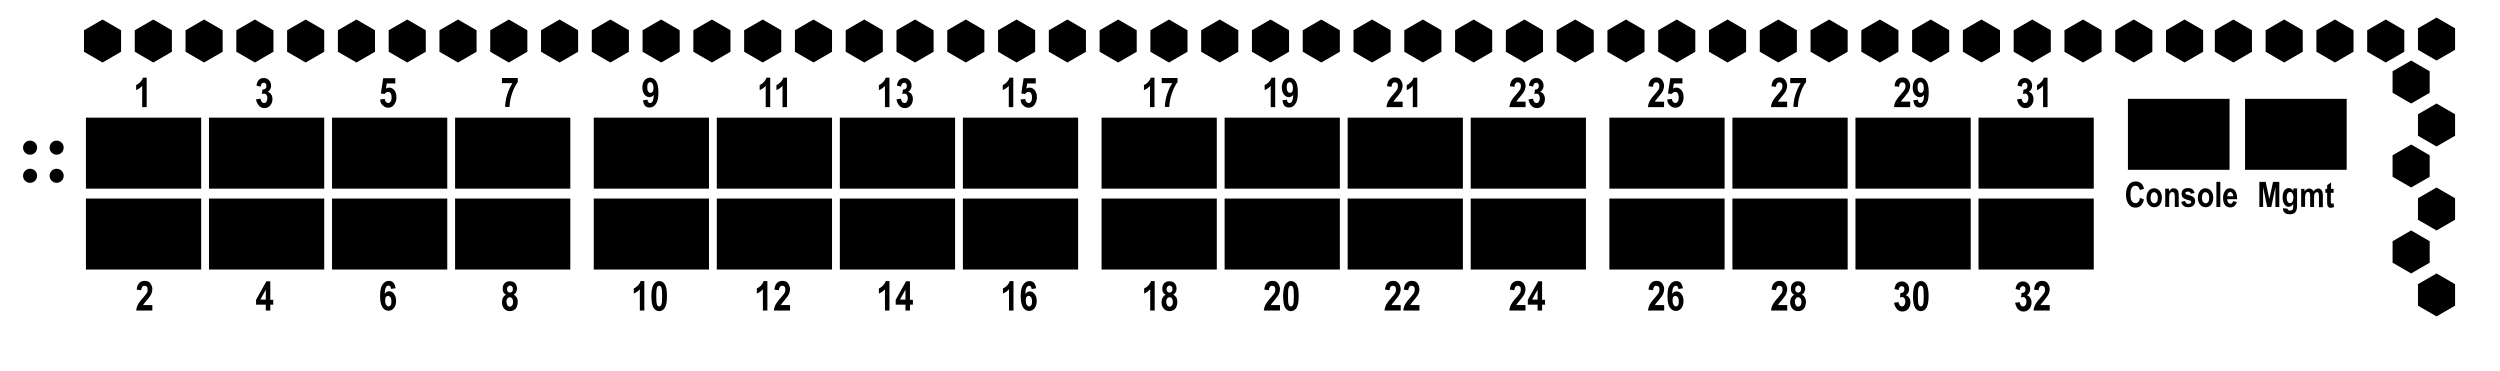 <svg width="1280" height="190" xmlns="http://www.w3.org/2000/svg" xmlns:svg="http://www.w3.org/2000/svg">
 <g display="inline">
  <title>Interfaces</title>
  <g id="bxGfx_interfaces">
   <rect id="bxGfx_1" x="44" y="60.236" width="59" height="36.346"/>
   <rect id="bxGfx_2" x="44" y="101.654" width="59" height="36.346"/>
   <rect id="bxGfx_3" x="107" y="60.236" width="59" height="36.346"/>
   <rect id="bxGfx_4" x="107" y="101.654" width="59" height="36.346"/>
   <rect id="bxGfx_5" x="170" y="60.236" width="59" height="36.346"/>
   <rect id="bxGfx_6" x="170" y="101.654" width="59" height="36.346"/>
   <rect id="bxGfx_7" x="233" y="60.236" width="59" height="36.346"/>
   <rect id="bxGfx_8" x="233" y="101.654" width="59" height="36.346"/>
   <rect id="bxGfx_9" x="304" y="60.236" width="59" height="36.346"/>
   <rect id="bxGfx_10" x="304" y="101.654" width="59" height="36.346"/>
   <rect id="bxGfx_11" x="367" y="60.236" width="59" height="36.346"/>
   <rect id="bxGfx_12" x="367" y="101.654" width="59" height="36.346"/>
   <rect id="bxGfx_13" x="430" y="60.236" width="59" height="36.346"/>
   <rect id="bxGfx_14" x="430" y="101.654" width="59" height="36.346"/>
   <rect id="bxGfx_15" x="493" y="60.236" width="59" height="36.346"/>
   <rect id="bxGfx_16" x="493" y="101.654" width="59" height="36.346"/>
   <rect id="bxGfx_17" x="564" y="60.236" width="59" height="36.346"/>
   <rect id="bxGfx_18" x="564" y="101.654" width="59" height="36.346"/>
   <rect id="bxGfx_19" x="627" y="60.236" width="59" height="36.346"/>
   <rect id="bxGfx_20" x="627" y="101.654" width="59" height="36.346"/>
   <rect id="bxGfx_21" x="690" y="60.236" width="59" height="36.346"/>
   <rect id="bxGfx_22" x="690" y="101.654" width="59" height="36.346"/>
   <rect id="bxGfx_23" x="753" y="60.236" width="59" height="36.346"/>
   <rect id="bxGfx_24" x="753" y="101.654" width="59" height="36.346"/>
   <rect id="bxGfx_25" x="824" y="60.236" width="59" height="36.346"/>
   <rect id="bxGfx_26" x="824" y="101.654" width="59" height="36.346"/>
   <rect id="bxGfx_27" x="887" y="60.236" width="59" height="36.346"/>
   <rect id="bxGfx_28" x="887" y="101.654" width="59" height="36.346"/>
   <rect id="bxGfx_29" x="950" y="60.236" width="59" height="36.346"/>
   <rect id="bxGfx_30" x="950" y="101.654" width="59" height="36.346"/>
   <rect id="bxGfx_31" x="1013" y="60.236" width="59" height="36.346"/>
   <rect id="bxGfx_32" x="1013" y="101.654" width="59" height="36.346"/>
   <rect x="1089.5" y="50.6" width="52.031" height="36.346"/>
   <rect x="1149.469" y="50.6" width="52.031" height="36.346"/>
  </g>
 </g>
 <g display="inline">
  <title>InterfacesMulti</title>
  <g id="bxGfx_interfacesMulti">
   <g id="bxGfx_m_31">
    <circle id="bxGfx_m_31-1" r="5.657" cy="70.814" cx="1021.4"/>
    <circle id="bxGfx_m_31-4" r="5.657" cy="70.814" cx="1061.4"/>
    <circle id="bxGfx_m_31-2" r="5.657" cy="70.814" cx="1034.9"/>
    <circle id="bxGfx_m_31-3" r="5.657" cy="70.814" cx="1048.15"/>
   </g>
   <g id="bxGfx_m_29">
    <circle id="bxGfx_m_29-1" r="5.657" cy="70.814" cx="958.6"/>
    <circle id="bxGfx_m_29-4" r="5.657" cy="70.814" cx="998.6"/>
    <circle id="bxGfx_m_29-3" r="5.657" cy="70.814" cx="972.1"/>
    <circle id="bxGfx_m_29-2" r="5.657" cy="70.814" cx="985.35"/>
   </g>
   <g id="bxGfx_m_32">
    <circle id="bxGfx_m_32-1" r="5.657" cy="128.449" cx="1022.2"/>
    <circle id="bxGfx_m_32-4" r="5.657" cy="128.449" cx="1062.2"/>
    <circle id="bxGfx_m_32-2" r="5.657" cy="128.449" cx="1035.7"/>
    <circle id="bxGfx_m_32-3" r="5.657" cy="128.449" cx="1048.95"/>
   </g>
   <g id="bxGfx_m_30">
    <circle id="bxGfx_m_30-1" r="5.657" cy="128.449" cx="958.6"/>
    <circle id="bxGfx_m_30-4" r="5.657" cy="128.449" cx="998.6"/>
    <circle id="bxGfx_m_30-2" r="5.657" cy="128.449" cx="972.1"/>
    <circle id="bxGfx_m_30-3" r="5.657" cy="128.449" cx="985.35"/>
   </g>
   <g id="bxGfx_m_25">
    <circle id="bxGfx_m_25-1" r="5.657" cy="70.814" cx="833.026"/>
    <circle id="bxGfx_m_25-4" r="5.657" cy="70.814" cx="873.026"/>
    <circle id="bxGfx_m_25-2" r="5.657" cy="70.814" cx="846.526"/>
    <circle id="bxGfx_m_25-3" r="5.657" cy="70.814" cx="859.776"/>
   </g>
   <g id="bxGfx_m_27">
    <circle id="bxGfx_m_27-1" r="5.657" cy="70.814" cx="896.226"/>
    <circle id="bxGfx_m_27-4" r="5.657" cy="70.814" cx="936.226"/>
    <circle id="bxGfx_m_27-2" r="5.657" cy="70.814" cx="909.726"/>
    <circle id="bxGfx_m_27-3" r="5.657" cy="70.814" cx="922.976"/>
   </g>
   <g id="bxGfx_m_28">
    <circle id="bxGfx_m_28-1" r="5.657" cy="128.449" cx="896.226"/>
    <circle id="bxGfx_m_28-4" r="5.657" cy="128.449" cx="936.226"/>
    <circle id="bxGfx_m_28-2" r="5.657" cy="128.449" cx="909.726"/>
    <circle id="bxGfx_m_28-3" r="5.657" cy="128.449" cx="922.976"/>
   </g>
   <g id="bxGfx_m_23">
    <circle id="bxGfx_m_23-1" r="5.657" cy="70.814" cx="762.774"/>
    <circle id="bxGfx_m_23-4" r="5.657" cy="70.814" cx="802.774"/>
    <circle id="bxGfx_m_23-2" r="5.657" cy="70.814" cx="776.274"/>
    <circle id="bxGfx_m_23-3" r="5.657" cy="70.814" cx="789.524"/>
   </g>
   <g id="bxGfx_m_21">
    <circle id="bxGfx_m_21-1" r="5.657" cy="70.814" cx="698.8"/>
    <circle id="bxGfx_m_21-4" r="5.657" cy="70.814" cx="738.8"/>
    <circle id="bxGfx_m_21-2" r="5.657" cy="70.814" cx="712.3"/>
    <circle id="bxGfx_m_21-3" r="5.657" cy="70.814" cx="725.55"/>
   </g>
   <g id="bxGfx_m_17">
    <circle id="bxGfx_m_17-1" r="5.657" cy="70.814" cx="573.556"/>
    <circle id="bxGfx_m_17-4" r="5.657" cy="70.814" cx="613.556"/>
    <circle id="bxGfx_m_17-2" r="5.657" cy="70.814" cx="587.056"/>
    <circle id="bxGfx_m_17-3" r="5.657" cy="70.814" cx="600.306"/>
   </g>
   <g id="bxGfx_m_19">
    <circle id="bxGfx_m_19-1" r="5.657" cy="70.814" cx="636.809"/>
    <circle id="bxGfx_m_19-4" r="5.657" cy="70.814" cx="676.809"/>
    <circle id="bxGfx_m_19-2" r="5.657" cy="70.814" cx="650.309"/>
    <circle id="bxGfx_m_19-3" r="5.657" cy="70.814" cx="663.559"/>
   </g>
   <g id="bxGfx_m_26">
    <circle id="bxGfx_m_26-1" r="5.657" cy="128.449" cx="833.026"/>
    <circle id="bxGfx_m_26-4" r="5.657" cy="128.449" cx="873.026"/>
    <circle id="bxGfx_m_26-2" r="5.657" cy="128.449" cx="846.526"/>
    <circle id="bxGfx_m_26-3" r="5.657" cy="128.449" cx="859.776"/>
   </g>
   <g id="bxGfx_m_24">
    <circle id="bxGfx_m_24-1" r="5.657" cy="128.449" cx="762.774"/>
    <circle id="bxGfx_m_24-4" r="5.657" cy="128.449" cx="802.774"/>
    <circle id="bxGfx_m_24-2" r="5.657" cy="128.449" cx="776.274"/>
    <circle id="bxGfx_m_24-3" r="5.657" cy="128.449" cx="789.524"/>
   </g>
   <g id="bxGfx_m_22">
    <circle id="bxGfx_m_22-1" r="5.657" cy="128.449" cx="698.8"/>
    <circle id="bxGfx_m_22-4" r="5.657" cy="128.449" cx="738.8"/>
    <circle id="bxGfx_m_22-2" r="5.657" cy="128.449" cx="712.3"/>
    <circle id="bxGfx_m_22-3" r="5.657" cy="128.449" cx="725.55"/>
   </g>
   <g id="bxGfx_m_15">
    <circle id="bxGfx_m_15-1" r="5.657" cy="70.814" cx="502.756"/>
    <circle id="bxGfx_m_15-4" r="5.657" cy="70.814" cx="542.756"/>
    <circle id="bxGfx_m_15-2" r="5.657" cy="70.814" cx="516.256"/>
    <circle id="bxGfx_m_15-3" r="5.657" cy="70.814" cx="529.506"/>
   </g>
   <g id="bxGfx_m_13">
    <circle id="bxGfx_m_13-1" r="5.657" cy="70.814" cx="439.556"/>
    <circle id="bxGfx_m_13-4" r="5.657" cy="70.814" cx="479.556"/>
    <circle id="bxGfx_m_13-2" r="5.657" cy="70.814" cx="453.056"/>
    <circle id="bxGfx_m_13-3" r="5.657" cy="70.814" cx="466.306"/>
   </g>
   <g id="bxGfx_m_11">
    <circle id="bxGfx_m_11-1" r="5.657" cy="70.814" cx="375.582"/>
    <circle id="bxGfx_m_11-4" r="5.657" cy="70.814" cx="415.582"/>
    <circle id="bxGfx_m_11-2" r="5.657" cy="70.814" cx="389.082"/>
    <circle id="bxGfx_m_11-3" r="5.657" cy="70.814" cx="402.332"/>
   </g>
   <g id="bxGfx_m_7">
    <circle id="bxGfx_m_7-1" r="5.657" cy="70.814" cx="242.4"/>
    <circle id="bxGfx_m_7-4" r="5.657" cy="70.814" cx="282.4"/>
    <circle id="bxGfx_m_7-2" r="5.657" cy="70.814" cx="255.9"/>
    <circle id="bxGfx_m_7-3" r="5.657" cy="70.814" cx="269.15"/>
   </g>
   <g id="bxGfx_m_9">
    <circle id="bxGfx_m_9-1" r="5.657" cy="70.814" cx="313.261"/>
    <circle id="bxGfx_m_9-4" r="5.657" cy="70.814" cx="353.261"/>
    <circle id="bxGfx_m_9-2" r="5.657" cy="70.814" cx="326.761"/>
    <circle id="bxGfx_m_9-3" r="5.657" cy="70.814" cx="340.011"/>
   </g>
   <g id="bxGfx_m_20">
    <circle id="bxGfx_m_20-1" r="5.657" cy="128.449" cx="636.809"/>
    <circle id="bxGfx_m_20-4" r="5.657" cy="128.449" cx="676.809"/>
    <circle id="bxGfx_m_20-2" r="5.657" cy="128.449" cx="650.309"/>
    <circle id="bxGfx_m_20-3" r="5.657" cy="128.449" cx="663.559"/>
   </g>
   <g id="bxGfx_m_18">
    <circle id="bxGfx_m_18-1" r="5.657" cy="128.449" cx="573.556"/>
    <circle id="bxGfx_m_18-4" r="5.657" cy="128.449" cx="613.556"/>
    <circle id="bxGfx_m_18-2" r="5.657" cy="128.449" cx="587.056"/>
    <circle id="bxGfx_m_18-3" r="5.657" cy="128.449" cx="600.306"/>
   </g>
   <g id="bxGfx_m_16">
    <circle id="bxGfx_m_16-1" r="5.657" cy="128.449" cx="502.756"/>
    <circle id="bxGfx_m_16-4" r="5.657" cy="128.449" cx="542.756"/>
    <circle id="bxGfx_m_16-2" r="5.657" cy="128.449" cx="516.256"/>
    <circle id="bxGfx_m_16-3" r="5.657" cy="128.449" cx="529.506"/>
   </g>
   <g id="bxGfx_m_12">
    <circle id="bxGfx_m_12-1" r="5.657" cy="128.449" cx="377.182"/>
    <circle id="bxGfx_m_12-4" r="5.657" cy="128.449" cx="417.182"/>
    <circle id="bxGfx_m_12-2" r="5.657" cy="128.449" cx="390.682"/>
    <circle id="bxGfx_m_12-3" r="5.657" cy="128.449" cx="403.932"/>
   </g>
   <g id="bxGfx_m_14">
    <circle id="bxGfx_m_14-1" r="5.657" cy="128.449" cx="439.556"/>
    <circle id="bxGfx_m_14-4" r="5.657" cy="128.449" cx="479.556"/>
    <circle id="bxGfx_m_14-2" r="5.657" cy="128.449" cx="453.056"/>
    <circle id="bxGfx_m_14-3" r="5.657" cy="128.449" cx="466.306"/>
   </g>
   <g id="bxGfx_m_10">
    <circle id="bxGfx_m_10-1" r="5.657" cy="128.449" cx="313.661"/>
    <circle id="bxGfx_m_10-4" r="5.657" cy="128.449" cx="353.661"/>
    <circle id="bxGfx_m_10-2" r="5.657" cy="128.449" cx="327.161"/>
    <circle id="bxGfx_m_10-3" r="5.657" cy="128.449" cx="340.411"/>
   </g>
   <g id="bxGfx_m_8">
    <circle id="bxGfx_m_8-1" r="5.657" cy="128.449" cx="242.8"/>
    <circle id="bxGfx_m_8-4" r="5.657" cy="128.449" cx="282.8"/>
    <circle id="bxGfx_m_8-2" r="5.657" cy="128.449" cx="256.3"/>
    <circle id="bxGfx_m_8-3" r="5.657" cy="128.449" cx="269.55"/>
   </g>
   <g id="bxGfx_m_6">
    <circle id="bxGfx_m_6-1" r="5.657" cy="128.449" cx="180"/>
    <circle id="bxGfx_m_6-4" r="5.657" cy="128.449" cx="220"/>
    <circle id="bxGfx_m_6-2" r="5.657" cy="128.449" cx="193.5"/>
    <circle id="bxGfx_m_6-3" r="5.657" cy="128.449" cx="206.75"/>
   </g>
   <g id="bxGfx_m_2">
    <circle id="bxGfx_m_2-1" r="5.657" cy="128.449" cx="53"/>
    <circle id="bxGfx_m_2-4" r="5.657" cy="128.449" cx="93"/>
    <circle id="bxGfx_m_2-2" r="5.657" cy="128.449" cx="66.5"/>
    <circle id="bxGfx_m_2-3" r="5.657" cy="128.449" cx="79.75"/>
   </g>
   <g id="bxGfx_m_4">
    <circle id="bxGfx_m_4-1" r="5.657" cy="128.449" cx="115.905"/>
    <circle id="bxGfx_m_4-4" r="5.657" cy="128.449" cx="155.905"/>
    <circle id="bxGfx_m_4-2" r="5.657" cy="128.449" cx="129.405"/>
    <circle id="bxGfx_m_4-3" r="5.657" cy="128.449" cx="142.655"/>
   </g>
   <g id="bxGfx_m_5">
    <circle id="bxGfx_m_5-1" r="5.657" cy="70.814" cx="179.4"/>
    <circle id="bxGfx_m_5-4" r="5.657" cy="70.814" cx="219.4"/>
    <circle id="bxGfx_m_5-2" r="5.657" cy="70.814" cx="192.9"/>
    <circle id="bxGfx_m_5-3" r="5.657" cy="70.814" cx="206.15"/>
   </g>
   <g id="bxGfx_m_1">
    <circle id="bxGfx_m_1-1" r="5.657" cy="70.814" cx="53"/>
    <circle id="bxGfx_m_1-4" r="5.657" cy="70.814" cx="93"/>
    <circle id="bxGfx_m_1-2" r="5.657" cy="70.814" cx="66.5"/>
    <circle id="bxGfx_m_1-3" r="5.657" cy="70.814" cx="79.75"/>
   </g>
   <g id="bxGfx_m_3">
    <circle id="bxGfx_m_3-1" r="5.657" cy="70.814" cx="115.905"/>
    <circle id="bxGfx_m_3-4" r="5.657" cy="70.814" cx="155.905"/>
    <circle id="bxGfx_m_3-2" r="5.657" cy="70.814" cx="129.405"/>
    <circle id="bxGfx_m_3-3" r="5.657" cy="70.814" cx="142.655"/>
   </g>
  </g>
 </g>
 <g display="inline">
  <title>InterfacesSlash</title>
  <g id="bxGfx_interfacesSlash">
   <polygon id="bxGfx_s_1" points="53.4,93.412 47,93.412 47,89.84 91.6,65 98,65 98,68.572 "/>
   <polygon id="bxGfx_s_2" points="53.4,134 47,134 47,130.428 91.6,105.588 98,105.588 98,109.16 "/>
   <polygon id="bxGfx_s_3" points="116.4,93.412 110,93.412 110,89.84 154.6,65 161,65 161,68.572 "/>
   <polygon id="bxGfx_s_4" points="116.4,134 110,134 110,130.428 154.6,105.588 161,105.588 161,109.16 "/>
   <polygon id="bxGfx_s_5" points="179.4,93.412 173,93.412 173,89.84 217.6,65 224,65 224,68.572 "/>
   <polygon id="bxGfx_s_6" points="179.4,134 173,134 173,130.428 217.6,105.588 224,105.588 224,109.16 "/>
   <polygon id="bxGfx_s_7" points="242.4,93.412 236,93.412 236,89.84 280.6,65 287,65 287,68.572 "/>
   <polygon id="bxGfx_s_8" points="242.4,134 236,134 236,130.428 280.6,105.588 287,105.588 287,109.16 "/>
   <polygon id="bxGfx_s_9" points="314.4,93.412 308,93.412 308,89.84 352.6,65 359,65 359,68.572 "/>
   <polygon id="bxGfx_s_10" points="314.4,134 308,134 308,130.428 352.6,105.588 359,105.588 359,109.16 "/>
   <polygon id="bxGfx_s_11" points="377.4,93.412 371,93.412 371,89.84 415.6,65 422,65 422,68.572 "/>
   <polygon id="bxGfx_s_12" points="377.4,134 371,134 371,130.428 415.6,105.588 422,105.588 422,109.16 "/>
   <polygon id="bxGfx_s_13" points="440.4,93.412 434,93.412 434,89.84 478.6,65 485,65 485,68.572 "/>
   <polygon id="bxGfx_s_14" points="440.4,134 434,134 434,130.428 478.6,105.588 485,105.588 485,109.16 "/>
   <polygon id="bxGfx_s_15" points="503.4,93.412 497,93.412 497,89.84 541.6,65 548,65 548,68.572 "/>
   <polygon id="bxGfx_s_16" points="503.4,134 497,134 497,130.428 541.6,105.588 548,105.588 548,109.16 "/>
   <polygon id="bxGfx_s_17" points="574.4,93.412 568,93.412 568,89.84 612.6,65 619,65 619,68.572 "/>
   <polygon id="bxGfx_s_18" points="574.4,134 568,134 568,130.428 612.6,105.588 619,105.588 619,109.16 "/>
   <polygon id="bxGfx_s_19" points="637.4,93.412 631,93.412 631,89.84 675.6,65 682,65 682,68.572 "/>
   <polygon id="bxGfx_s_20" points="637.4,134 631,134 631,130.428 675.6,105.588 682,105.588 682,109.16 "/>
   <polygon id="bxGfx_s_21" points="700.4,93.412 694,93.412 694,89.84 738.6,65 745,65 745,68.572 "/>
   <polygon id="bxGfx_s_22" points="700.4,134 694,134 694,130.428 738.6,105.588 745,105.588 745,109.16 "/>
   <polygon id="bxGfx_s_23" points="763.4,93.412 757,93.412 757,89.84 801.6,65 808,65 808,68.572 "/>
   <polygon id="bxGfx_s_24" points="763.4,134 757,134 757,130.428 801.6,105.588 808,105.588 808,109.16 "/>
   <polygon id="bxGfx_s_25" points="834.4,93.412 828,93.412 828,89.84 872.6,65 879,65 879,68.572 "/>
   <polygon id="bxGfx_s_26" points="834.4,134 828,134 828,130.428 872.6,105.588 879,105.588 879,109.16 "/>
   <polygon id="bxGfx_s_27" points="897.4,93.412 891,93.412 891,89.84 935.6,65 942,65 942,68.572 "/>
   <polygon id="bxGfx_s_28" points="897.4,134 891,134 891,130.428 935.6,105.588 942,105.588 942,109.16 "/>
   <polygon id="bxGfx_s_29" points="960.4,93.412 954,93.412 954,89.84 998.6,65 1005,65 1005,68.572 "/>
   <polygon id="bxGfx_s_30" points="960.4,134 954,134 954,130.428 998.6,105.588 1005,105.588 1005,109.16 "/>
   <polygon id="bxGfx_s_31" points="1023.4,93.412 1017,93.412 1017,89.84 1061.6,65 1068,65 1068,68.572 "/>
   <polygon id="bxGfx_s_32" points="1023.4,134 1017,134 1017,130.428 1061.6,105.588 1068,105.588 1068,109.16 "/>
  </g>
 </g>
 <g display="inline">
  <title>Labels</title>
  <g id="bxGfx_labels">
   <g id="svg_230">
    <path d="m1156.8,106l0,-12.9l3.2,0l1.9,8.8l1.9,-8.8l3.2,0l0,12.9l-2,0l0,-10.2l-2.1,10.2l-2.1,0l-2.1,-10.2l0,10.2l-1.9,0z" id="svg_231"/>
    <path d="m1169,106.6l2.3,0.3c0,0.3 0.1,0.6 0.3,0.7c0.2,0.1 0.5,0.2 0.8,0.2c0.4,0 0.8,-0.1 1.1,-0.2c0.2,-0.1 0.3,-0.3 0.4,-0.5s0.2,-0.7 0.2,-1.3l0,-1.4c-0.3,0.5 -0.6,0.9 -1,1.1s-0.8,0.4 -1.3,0.4c-0.8,0 -1.6,-0.4 -2.1,-1.2c-0.7,-0.9 -1,-2.1 -1,-3.6c0,-1.6 0.3,-2.8 0.9,-3.6c0.6,-0.8 1.4,-1.2 2.3,-1.2c0.5,0 0.9,0.1 1.3,0.4c0.4,0.3 0.7,0.6 1,1.1l0,-1.3l1.9,0l0,8.4c0,1.3 -0.1,2.3 -0.4,2.9s-0.6,1.1 -1.1,1.4c-0.5,0.3 -1.2,0.5 -2.1,0.5c-0.8,0 -1.5,-0.1 -2,-0.3s-0.9,-0.6 -1.2,-1c-0.3,-0.4 -0.4,-1 -0.4,-1.5l0,-0.3l0.1,0zm1.8,-5.5c0,1 0.2,1.7 0.5,2.2c0.3,0.5 0.7,0.7 1.2,0.7c0.5,0 0.9,-0.2 1.2,-0.7s0.5,-1.2 0.5,-2.1c0,-1 -0.2,-1.7 -0.5,-2.2c-0.3,-0.5 -0.7,-0.7 -1.2,-0.7c-0.5,0 -0.9,0.2 -1.2,0.7c-0.4,0.5 -0.5,1.2 -0.5,2.1z" id="svg_232"/>
    <path d="m1178,96.7l1.9,0l0,1.3c0.3,-0.5 0.7,-0.9 1.1,-1.1s0.8,-0.4 1.3,-0.4c0.5,0 0.9,0.1 1.3,0.4c0.4,0.2 0.7,0.6 0.9,1.1c0.3,-0.5 0.7,-0.9 1.1,-1.1c0.4,-0.2 0.8,-0.4 1.2,-0.4c0.5,0 1,0.1 1.3,0.4c0.4,0.2 0.7,0.6 0.9,1.1c0.2,0.5 0.3,1.2 0.3,2.1l0,6l-2,0l0,-5.3c0,-0.9 -0.1,-1.6 -0.2,-1.9s-0.4,-0.5 -0.8,-0.5c-0.5,0 -0.8,0.2 -1.1,0.6c-0.3,0.4 -0.4,1.3 -0.4,2.5l0,4.5l-2,0l0,-5.1c0,-1 -0.1,-1.7 -0.2,-2c-0.1,-0.4 -0.4,-0.6 -0.9,-0.6c-0.3,0 -0.6,0.1 -0.8,0.3c-0.3,0.2 -0.4,0.5 -0.5,0.9c-0.1,0.4 -0.2,1 -0.2,1.9l0,4.5l-2,0l0,-9.2l-0.2,0z" id="svg_233"/>
    <path d="m1194.8,96.7l0,2l-1.4,0l0,3.8c0,0.8 0,1.3 0.1,1.4c0.1,0.2 0.2,0.4 0.5,0.4c0.2,0 0.5,-0.1 0.8,-0.2l0.2,1.9c-0.5,0.2 -1,0.4 -1.6,0.4c-0.5,0 -0.9,-0.1 -1.2,-0.4c-0.3,-0.2 -0.5,-0.6 -0.6,-1.1c-0.1,-0.3 -0.1,-1 -0.1,-2.1l0,-4.1l-0.9,0l0,-2l0.9,0l0,-1.9l2,-1.4l0,3.3l1.3,0z" id="svg_234"/>
   </g>
   <g id="svg_241">
    <path d="m1095.6,101.3l2.1,0.8c-0.3,1.4 -0.9,2.5 -1.6,3.2s-1.7,1 -2.8,1c-1.4,0 -2.5,-0.5 -3.3,-1.6c-1,-1.2 -1.5,-2.9 -1.5,-5c0,-2.2 0.5,-3.9 1.5,-5.2c0.9,-1.1 2,-1.6 3.5,-1.6c1.2,0 2.2,0.4 3,1.2c0.6,0.6 1,1.4 1.2,2.6l-2.1,0.6c-0.1,-0.7 -0.4,-1.2 -0.8,-1.6s-0.9,-0.6 -1.4,-0.6c-0.8,0 -1.4,0.3 -1.9,1c-0.5,0.7 -0.7,1.8 -0.7,3.4c0,1.6 0.2,2.8 0.7,3.5s1.1,1 1.9,1c0.6,0 1,-0.2 1.5,-0.7s0.6,-1.1 0.7,-2l0,0z" id="svg_242"/>
    <path d="m1099,101.2c0,-0.9 0.2,-1.7 0.5,-2.5c0.4,-0.8 0.8,-1.3 1.4,-1.7s1.2,-0.6 2,-0.6c1.2,0 2.2,0.5 2.9,1.4s1.1,2.1 1.1,3.4c0,1 -0.2,1.8 -0.5,2.6c-0.4,0.8 -0.8,1.4 -1.4,1.7c-0.6,0.4 -1.2,0.6 -2,0.6c-1.1,0 -2.1,-0.4 -2.8,-1.3c-0.8,-0.8 -1.2,-2 -1.2,-3.6zm2.1,0.1c0,0.9 0.2,1.7 0.6,2.1c0.4,0.5 0.8,0.7 1.3,0.7c0.5,0 0.9,-0.2 1.3,-0.7c0.4,-0.5 0.5,-1.2 0.5,-2.2c0,-0.9 -0.2,-1.6 -0.6,-2.1c-0.4,-0.5 -0.8,-0.7 -1.3,-0.7c-0.5,0 -1,0.2 -1.3,0.7c-0.3,0.6 -0.5,1.3 -0.5,2.2z" id="svg_243"/>
    <path d="m1115.5,106l-2,0l0,-4.8c0,-1 0,-1.6 -0.1,-1.9c-0.1,-0.3 -0.2,-0.6 -0.4,-0.7c-0.2,-0.2 -0.4,-0.3 -0.7,-0.3c-0.3,0 -0.6,0.1 -0.9,0.3s-0.5,0.5 -0.6,0.9c-0.1,0.4 -0.2,1.1 -0.2,2.2l0,4.2l-2,0l0,-9.3l1.9,0l0,1.4c0.3,-0.5 0.7,-0.9 1.1,-1.2c0.4,-0.3 0.9,-0.4 1.4,-0.4c0.6,0 1.1,0.2 1.5,0.5c0.4,0.3 0.7,0.7 0.8,1.2c0.2,0.5 0.2,1.2 0.2,2.1l0,5.8l0,0z" id="svg_244"/>
    <path d="m1116.8,103.3l2,-0.4c0.2,1 0.7,1.5 1.6,1.5c0.5,0 0.8,-0.1 1.1,-0.3s0.4,-0.4 0.4,-0.7c0,-0.2 -0.1,-0.4 -0.2,-0.5c-0.1,-0.1 -0.3,-0.2 -0.7,-0.3c-1.7,-0.4 -2.7,-0.9 -3.2,-1.3c-0.6,-0.5 -0.8,-1.2 -0.8,-2.1s0.3,-1.6 0.8,-2.1s1.4,-0.8 2.4,-0.8c1,0 1.8,0.2 2.3,0.6s0.9,1 1.1,1.9l-1.9,0.4c-0.2,-0.8 -0.7,-1.1 -1.4,-1.1c-0.5,0 -0.9,0.1 -1.1,0.2s-0.3,0.3 -0.3,0.6c0,0.2 0.1,0.4 0.3,0.5c0.2,0.1 0.8,0.4 1.8,0.6c1.1,0.3 1.9,0.7 2.3,1.2c0.4,0.5 0.6,1.1 0.6,1.8c0,0.9 -0.3,1.6 -0.9,2.2c-0.6,0.6 -1.5,0.9 -2.6,0.9c-1,0 -1.8,-0.2 -2.4,-0.7s-1,-1.1 -1.2,-2.1z" id="svg_245"/>
    <path d="m1125.3,101.2c0,-0.9 0.2,-1.7 0.5,-2.5c0.4,-0.8 0.8,-1.3 1.4,-1.7s1.2,-0.6 2,-0.6c1.2,0 2.2,0.5 2.9,1.4s1.1,2.1 1.1,3.4c0,1 -0.2,1.8 -0.5,2.6c-0.4,0.8 -0.8,1.4 -1.4,1.7c-0.6,0.4 -1.2,0.6 -2,0.6c-1.1,0 -2.1,-0.4 -2.8,-1.3c-0.8,-0.8 -1.2,-2 -1.2,-3.6zm2.1,0.1c0,0.9 0.2,1.7 0.6,2.1c0.4,0.5 0.8,0.7 1.3,0.7c0.5,0 0.9,-0.2 1.3,-0.7c0.4,-0.5 0.5,-1.2 0.5,-2.2c0,-0.9 -0.2,-1.6 -0.6,-2.1c-0.4,-0.5 -0.8,-0.7 -1.3,-0.7c-0.5,0 -1,0.2 -1.3,0.7c-0.4,0.6 -0.5,1.3 -0.5,2.2z" id="svg_246"/>
    <path d="m1134.8,106l0,-12.9l2,0l0,12.9l-2,0z" id="svg_247"/>
    <path d="m1143.3,103l2,0.4c-0.3,0.9 -0.7,1.6 -1.3,2.1c-0.6,0.5 -1.3,0.7 -2.1,0.7c-1.1,0 -2,-0.4 -2.6,-1.1c-0.7,-0.9 -1.1,-2.1 -1.1,-3.7c0,-1.6 0.4,-2.8 1.1,-3.8c0.6,-0.8 1.4,-1.2 2.4,-1.2c1.1,0 2,0.4 2.6,1.2c0.7,0.9 1.1,2.3 1.1,4.1l0,0.3l-5.1,0c0,0.7 0.2,1.3 0.5,1.7c0.3,0.4 0.7,0.6 1.2,0.6c0.7,0.1 1.1,-0.4 1.3,-1.3l0,-0zm0.1,-2.5c0,-0.7 -0.2,-1.3 -0.5,-1.6c-0.3,-0.4 -0.6,-0.6 -1,-0.6c-0.4,0 -0.8,0.2 -1.1,0.6c-0.3,0.4 -0.4,0.9 -0.4,1.6l3,0z" id="svg_248"/>
   </g>
   <g id="svg_82">
    <path d="m78,156.3l0,2.7l-8.3,0c0.1,-1 0.4,-2 0.8,-2.9c0.5,-0.9 1.3,-2.1 2.7,-3.6c1,-1.2 1.7,-2 1.9,-2.4c0.4,-0.6 0.5,-1.2 0.5,-1.8c0,-0.7 -0.1,-1.2 -0.4,-1.5s-0.7,-0.5 -1.2,-0.5c-1,0 -1.6,0.8 -1.7,2.3l-2.3,-0.3c0.1,-1.5 0.6,-2.7 1.3,-3.4c0.7,-0.7 1.6,-1.1 2.8,-1.1c1.3,0 2.3,0.4 2.9,1.3s1,1.8 1,2.9c0,0.6 -0.1,1.2 -0.3,1.8c-0.2,0.6 -0.4,1.2 -0.8,1.7s-0.9,1.3 -1.7,2.2c-0.8,0.9 -1.2,1.4 -1.4,1.7c-0.2,0.3 -0.4,0.5 -0.5,0.8l4.7,0l0,0.1l0,-0z" id="svg_83"/>
   </g>
   <g id="svg_93">
    <path d="m136.1,159l0,-3l-5,0l0,-2.5l5.3,-9.5l2,0l0,9.5l1.5,0l0,2.5l-1.5,0l0,3l-2.3,0zm0,-5.6l0,-5.1l-2.8,5.1l2.8,0z" id="svg_94"/>
   </g>
   <g id="svg_97">
    <path d="m202.5,147.6l-2.3,0.3c-0.1,-1.1 -0.6,-1.7 -1.3,-1.7c-0.5,0 -0.9,0.3 -1.3,0.8c-0.3,0.6 -0.6,1.7 -0.6,3.4c0.3,-0.4 0.6,-0.7 1,-1c0.4,-0.2 0.8,-0.3 1.2,-0.3c1,0 1.8,0.4 2.5,1.3s1.1,2.1 1.1,3.6c0,1.6 -0.4,2.8 -1.1,3.7s-1.7,1.4 -2.8,1.4c-1.2,0 -2.3,-0.6 -3.1,-1.8s-1.2,-3.1 -1.2,-5.8c0,-2.8 0.4,-4.7 1.3,-5.9s1.9,-1.8 3.2,-1.8c0.9,0 1.7,0.3 2.3,0.9c0.6,0.8 1,1.7 1.1,2.9zm-5.3,6.3c0,0.9 0.2,1.7 0.5,2.2c0.4,0.5 0.8,0.8 1.2,0.8c0.4,0 0.8,-0.2 1.1,-0.6c0.3,-0.4 0.4,-1.1 0.4,-2c0,-1 -0.2,-1.7 -0.5,-2.1s-0.7,-0.7 -1.2,-0.7c-0.5,0 -0.8,0.2 -1.2,0.6c-0.2,0.3 -0.3,1 -0.3,1.8l0,0z" id="svg_98"/>
   </g>
   <g id="svg_101">
    <path d="m259.1,150.9c-0.6,-0.3 -1,-0.7 -1.3,-1.2s-0.4,-1.1 -0.4,-1.9c0,-1.2 0.3,-2.1 1,-2.8s1.6,-1 2.7,-1c1.2,0 2.1,0.4 2.7,1.1c0.6,0.7 0.9,1.7 0.9,2.7c0,0.7 -0.2,1.4 -0.5,1.9s-0.7,0.9 -1.2,1.2c0.7,0.3 1.2,0.8 1.6,1.4c0.3,0.6 0.5,1.4 0.5,2.3c0,0.9 -0.2,1.7 -0.5,2.5c-0.3,0.7 -0.8,1.3 -1.4,1.6c-0.6,0.4 -1.3,0.6 -2.1,0.6c-1.2,0 -2.2,-0.4 -2.9,-1.2s-1.2,-1.9 -1.2,-3.3c0,-0.9 0.2,-1.7 0.5,-2.3c0.4,-0.8 0.9,-1.3 1.6,-1.6l-0,0zm0.2,3.5c0,0.8 0.2,1.4 0.5,1.9s0.8,0.7 1.2,0.7c0.5,0 0.9,-0.2 1.2,-0.6c0.3,-0.4 0.5,-1 0.5,-1.9c0,-0.7 -0.2,-1.3 -0.5,-1.7s-0.7,-0.6 -1.2,-0.6c-0.5,0 -0.9,0.2 -1.2,0.6c-0.3,0.4 -0.5,0.9 -0.5,1.6zm0.3,-6.4c0,0.6 0.1,1 0.4,1.3c0.3,0.3 0.6,0.5 1.1,0.5c0.4,0 0.8,-0.2 1.1,-0.5c0.3,-0.3 0.4,-0.8 0.4,-1.3c0,-0.6 -0.1,-1 -0.4,-1.3c-0.3,-0.3 -0.6,-0.5 -1,-0.5c-0.4,0 -0.8,0.2 -1.1,0.5c-0.4,0.3 -0.5,0.7 -0.5,1.3z" id="svg_102"/>
   </g>
   <g id="svg_105">
    <path d="m330,159l-2.4,0l0,-10.9c-0.9,1 -1.9,1.7 -3.1,2.2l0,-2.6c0.7,-0.3 1.3,-0.7 2,-1.4c0.7,-0.7 1.2,-1.5 1.5,-2.4l1.9,0l0,15.1l0.1,0l0,-0z" id="svg_106"/>
    <path d="m337.5,143.9c1.2,0 2.2,0.6 2.9,1.7c0.7,1.1 1.1,3.1 1.1,6c0,2.8 -0.4,4.8 -1.1,6c-0.7,1.1 -1.7,1.7 -2.9,1.7c-1.2,0 -2.2,-0.6 -2.9,-1.7s-1.1,-3.1 -1.1,-6c0,-2.8 0.4,-4.8 1.1,-5.9c0.8,-1.2 1.7,-1.8 2.9,-1.8zm0,2.4c-0.5,0 -0.8,0.3 -1.1,0.9c-0.3,0.6 -0.4,2.1 -0.4,4.4c0,2.3 0.1,3.7 0.4,4.4s0.6,0.9 1.1,0.9c0.5,0 0.8,-0.3 1.1,-0.9s0.4,-2.1 0.4,-4.4c0,-2.3 -0.1,-3.7 -0.4,-4.4c-0.2,-0.6 -0.6,-0.9 -1.1,-0.9z" id="svg_107"/>
   </g>
   <g id="svg_110">
    <path d="m393,159l-2.4,0l0,-10.9c-0.9,1 -1.9,1.7 -3.1,2.2l0,-2.6c0.7,-0.3 1.3,-0.7 2,-1.4c0.7,-0.7 1.2,-1.5 1.5,-2.4l1.9,0l0,15.1l0.1,0l0,-0z" id="svg_111"/>
    <path d="m404.5,156.3l0,2.7l-8.3,0c0.1,-1 0.4,-2 0.8,-2.9c0.5,-0.9 1.3,-2.1 2.7,-3.6c1,-1.2 1.7,-2 1.9,-2.4c0.4,-0.6 0.5,-1.2 0.5,-1.8c0,-0.7 -0.1,-1.2 -0.4,-1.5s-0.7,-0.5 -1.2,-0.5c-1,0 -1.6,0.8 -1.7,2.3l-2.3,-0.3c0.1,-1.5 0.6,-2.7 1.3,-3.4c0.7,-0.7 1.6,-1.1 2.8,-1.1c1.3,0 2.3,0.4 2.9,1.3s1,1.8 1,2.9c0,0.6 -0.1,1.2 -0.3,1.8c-0.2,0.6 -0.4,1.2 -0.8,1.7s-0.9,1.3 -1.7,2.2c-0.8,0.9 -1.2,1.4 -1.4,1.7c-0.2,0.3 -0.4,0.5 -0.5,0.8l4.7,0l0,0.1l0,-0z" id="svg_112"/>
   </g>
   <g id="svg_116">
    <path d="m455.5,159l-2.4,0l0,-10.9c-0.9,1 -1.9,1.7 -3.1,2.2l0,-2.6c0.7,-0.3 1.3,-0.7 2,-1.4c0.7,-0.7 1.2,-1.5 1.5,-2.4l1.9,0l0,15.1l0.1,0l0,-0z" id="svg_117"/>
    <path d="m463.6,159l0,-3l-5,0l0,-2.5l5.3,-9.5l2,0l0,9.5l1.5,0l0,2.5l-1.5,0l0,3l-2.3,0zm0,-5.6l0,-5.1l-2.8,5.1l2.8,0z" id="svg_118"/>
   </g>
   <g id="svg_122">
    <path d="m519,159l-2.4,0l0,-10.9c-0.9,1 -1.9,1.7 -3.1,2.2l0,-2.6c0.7,-0.3 1.3,-0.7 2,-1.4c0.7,-0.7 1.2,-1.5 1.5,-2.4l1.9,0l0,15.1l0.1,0l0,-0z" id="svg_123"/>
    <path d="m530.5,147.6l-2.3,0.4c-0.1,-1.1 -0.6,-1.7 -1.3,-1.7c-0.5,0 -0.9,0.3 -1.3,0.8c-0.3,0.6 -0.6,1.7 -0.6,3.4c0.3,-0.4 0.6,-0.7 1,-1c0.4,-0.2 0.8,-0.3 1.2,-0.3c1,0 1.8,0.4 2.5,1.3s1.1,2.1 1.1,3.6c0,1.6 -0.4,2.8 -1.1,3.7s-1.7,1.4 -2.8,1.4c-1.2,0 -2.3,-0.6 -3.1,-1.8s-1.2,-3.1 -1.2,-5.8c0,-2.8 0.4,-4.7 1.3,-5.9s1.9,-1.8 3.2,-1.8c0.9,0 1.7,0.3 2.3,0.9c0.5,0.7 0.9,1.6 1.1,2.8l0,-0zm-5.3,6.3c0,0.9 0.2,1.7 0.5,2.2c0.4,0.5 0.8,0.8 1.2,0.8c0.4,0 0.8,-0.2 1.1,-0.6c0.3,-0.4 0.4,-1.1 0.4,-2c0,-1 -0.2,-1.7 -0.5,-2.1s-0.7,-0.7 -1.2,-0.7c-0.5,0 -0.8,0.2 -1.2,0.6c-0.2,0.3 -0.3,1 -0.3,1.8l0,0z" id="svg_124"/>
   </g>
   <g id="svg_128">
    <path d="m591.3,159l-2.4,0l0,-10.9c-0.9,1 -1.9,1.7 -3.1,2.2l0,-2.6c0.7,-0.3 1.3,-0.7 2,-1.4c0.7,-0.7 1.2,-1.5 1.5,-2.4l1.9,0l0,15.1l0.1,0l0,-0z" id="svg_129"/>
    <path d="m596.8,150.9c-0.6,-0.3 -1,-0.7 -1.3,-1.2s-0.4,-1.1 -0.4,-1.9c0,-1.2 0.3,-2.1 1,-2.8s1.6,-1 2.7,-1c1.2,0 2.1,0.4 2.7,1.1c0.6,0.7 0.9,1.7 0.9,2.7c0,0.7 -0.2,1.4 -0.5,1.9s-0.7,0.9 -1.2,1.2c0.7,0.3 1.2,0.8 1.6,1.4c0.3,0.6 0.5,1.4 0.5,2.3c0,0.9 -0.2,1.7 -0.5,2.5c-0.3,0.7 -0.8,1.3 -1.4,1.6c-0.6,0.4 -1.3,0.6 -2.1,0.6c-1.2,0 -2.2,-0.4 -2.9,-1.2s-1.2,-1.9 -1.2,-3.3c0,-0.9 0.2,-1.7 0.5,-2.3c0.5,-0.8 1,-1.3 1.6,-1.6zm0.3,3.5c0,0.8 0.2,1.4 0.5,1.9s0.8,0.7 1.2,0.7c0.5,0 0.9,-0.2 1.2,-0.6c0.3,-0.4 0.5,-1 0.5,-1.9c0,-0.7 -0.2,-1.3 -0.5,-1.7s-0.7,-0.6 -1.2,-0.6c-0.5,0 -0.9,0.2 -1.2,0.6c-0.3,0.4 -0.5,0.9 -0.5,1.6zm0.2,-6.4c0,0.6 0.1,1 0.4,1.3c0.3,0.3 0.6,0.5 1.1,0.5c0.4,0 0.8,-0.2 1.1,-0.5c0.3,-0.3 0.4,-0.8 0.4,-1.3c0,-0.6 -0.1,-1 -0.4,-1.3c-0.3,-0.3 -0.6,-0.5 -1,-0.5c-0.4,0 -0.8,0.2 -1.1,0.5c-0.3,0.3 -0.5,0.7 -0.5,1.3z" id="svg_130"/>
   </g>
   <g id="svg_134">
    <path d="m655.35,156.3l0,2.7l-8.3,0c0.1,-1 0.4,-2 0.8,-2.9c0.5,-0.9 1.3,-2.1 2.7,-3.6c1,-1.2 1.7,-2 1.9,-2.4c0.4,-0.6 0.5,-1.2 0.5,-1.8c0,-0.7 -0.1,-1.2 -0.4,-1.5s-0.7,-0.5 -1.2,-0.5c-1,0 -1.6,0.8 -1.7,2.3l-2.3,-0.3c0.1,-1.5 0.6,-2.7 1.3,-3.4c0.7,-0.7 1.6,-1.1 2.8,-1.1c1.3,0 2.3,0.4 2.9,1.3s1,1.8 1,2.9c0,0.6 -0.1,1.2 -0.3,1.8c-0.2,0.6 -0.4,1.2 -0.8,1.7s-0.9,1.3 -1.7,2.2c-0.8,0.9 -1.2,1.4 -1.4,1.7c-0.2,0.3 -0.4,0.5 -0.5,0.8l4.7,0l0,0.1l0,-0z" id="svg_135"/>
    <path d="m660.95,143.9c1.2,0 2.2,0.6 2.9,1.7c0.7,1.1 1.1,3.1 1.1,6c0,2.8 -0.4,4.8 -1.1,6c-0.7,1.1 -1.7,1.7 -2.9,1.7c-1.2,0 -2.2,-0.6 -2.9,-1.7s-1.1,-3.1 -1.1,-6c0,-2.8 0.4,-4.8 1.1,-5.9c0.8,-1.2 1.7,-1.8 2.9,-1.8zm0,2.4c-0.5,0 -0.8,0.3 -1.1,0.9c-0.3,0.6 -0.4,2.1 -0.4,4.4c0,2.3 0.1,3.7 0.4,4.4s0.6,0.9 1.1,0.9c0.5,0 0.8,-0.3 1.1,-0.9s0.4,-2.1 0.4,-4.4c0,-2.3 -0.1,-3.7 -0.4,-4.4c-0.2,-0.6 -0.6,-0.9 -1.1,-0.9z" id="svg_136"/>
   </g>
   <g id="svg_140">
    <path d="m717.15,156.3l0,2.7l-8.3,0c0.1,-1 0.4,-2 0.8,-2.9c0.5,-0.9 1.3,-2.1 2.7,-3.6c1,-1.2 1.7,-2 1.9,-2.4c0.4,-0.6 0.5,-1.2 0.5,-1.8c0,-0.7 -0.1,-1.2 -0.4,-1.5s-0.7,-0.5 -1.2,-0.5c-1,0 -1.6,0.8 -1.7,2.3l-2.3,-0.3c0.1,-1.5 0.6,-2.7 1.3,-3.4c0.7,-0.7 1.6,-1.1 2.8,-1.1c1.3,0 2.3,0.4 2.9,1.3s1,1.8 1,2.9c0,0.6 -0.1,1.2 -0.3,1.8c-0.2,0.6 -0.4,1.2 -0.8,1.7s-0.9,1.3 -1.7,2.2c-0.8,0.9 -1.2,1.4 -1.4,1.7c-0.2,0.3 -0.4,0.5 -0.5,0.8l4.7,0l0,0.1l0,-0z" id="svg_141"/>
    <path d="m726.75,156.3l0,2.7l-8.3,0c0.1,-1 0.4,-2 0.8,-2.9c0.5,-0.9 1.3,-2.1 2.7,-3.6c1,-1.2 1.7,-2 1.9,-2.4c0.4,-0.6 0.5,-1.2 0.5,-1.8c0,-0.7 -0.1,-1.2 -0.4,-1.5s-0.7,-0.5 -1.2,-0.5c-1,0 -1.6,0.8 -1.7,2.3l-2.3,-0.3c0.1,-1.5 0.6,-2.7 1.3,-3.4c0.7,-0.7 1.6,-1.1 2.8,-1.1c1.3,0 2.3,0.4 2.9,1.3s1,1.8 1,2.9c0,0.6 -0.1,1.2 -0.3,1.8c-0.2,0.6 -0.4,1.2 -0.8,1.7s-0.9,1.3 -1.7,2.2c-0.8,0.9 -1.2,1.4 -1.4,1.7c-0.2,0.3 -0.4,0.5 -0.5,0.8l4.7,0l0,0.1l0,-0z" id="svg_142"/>
   </g>
   <g id="svg_146">
    <path d="m781.05,156.3l0,2.7l-8.3,0c0.1,-1 0.4,-2 0.8,-2.9c0.5,-0.9 1.3,-2.1 2.7,-3.6c1,-1.2 1.7,-2 1.9,-2.4c0.4,-0.6 0.5,-1.2 0.5,-1.8c0,-0.7 -0.1,-1.2 -0.4,-1.5s-0.7,-0.5 -1.2,-0.5c-1,0 -1.6,0.8 -1.7,2.3l-2.3,-0.3c0.1,-1.5 0.6,-2.7 1.3,-3.4c0.7,-0.7 1.6,-1.1 2.8,-1.1c1.3,0 2.3,0.4 2.9,1.3s1,1.8 1,2.9c0,0.6 -0.1,1.2 -0.3,1.8c-0.2,0.6 -0.4,1.2 -0.8,1.7s-0.9,1.3 -1.7,2.2c-0.8,0.9 -1.2,1.4 -1.4,1.7c-0.2,0.3 -0.4,0.5 -0.5,0.8l4.7,0l0,0.1l0,-0z" id="svg_147"/>
    <path d="m787.25,159l0,-3l-5,0l0,-2.5l5.3,-9.5l2,0l0,9.5l1.5,0l0,2.5l-1.5,0l0,3l-2.3,0zm0,-5.6l0,-5.1l-2.8,5.1l2.8,0z" id="svg_148"/>
   </g>
   <g id="svg_152">
    <path d="m852.05,156.3l0,2.7l-8.3,0c0.1,-1 0.4,-2 0.8,-2.9c0.5,-0.9 1.3,-2.1 2.7,-3.6c1,-1.2 1.7,-2 1.9,-2.4c0.4,-0.6 0.5,-1.2 0.5,-1.8c0,-0.7 -0.1,-1.2 -0.4,-1.5s-0.7,-0.5 -1.2,-0.5c-1,0 -1.6,0.8 -1.7,2.3l-2.3,-0.3c0.1,-1.5 0.6,-2.7 1.3,-3.4c0.7,-0.7 1.6,-1.1 2.8,-1.1c1.3,0 2.3,0.4 2.9,1.3s1,1.8 1,2.9c0,0.6 -0.1,1.2 -0.3,1.8c-0.2,0.6 -0.4,1.2 -0.8,1.7s-0.9,1.3 -1.7,2.2c-0.8,0.9 -1.2,1.4 -1.4,1.7c-0.2,0.3 -0.4,0.5 -0.5,0.8l4.7,0l0,0.1l0,-0z" id="svg_153"/>
    <path d="m861.65,147.6l-2.3,0.4c-0.1,-1.1 -0.6,-1.7 -1.3,-1.7c-0.5,0 -0.9,0.3 -1.3,0.8c-0.3,0.6 -0.6,1.7 -0.6,3.4c0.3,-0.4 0.6,-0.7 1,-1c0.4,-0.2 0.8,-0.3 1.2,-0.3c1,0 1.8,0.4 2.5,1.3s1.1,2.1 1.1,3.6c0,1.6 -0.4,2.8 -1.1,3.7s-1.7,1.4 -2.8,1.4c-1.2,0 -2.3,-0.6 -3.1,-1.8s-1.2,-3.1 -1.2,-5.8c0,-2.8 0.4,-4.7 1.3,-5.9s1.9,-1.8 3.2,-1.8c0.9,0 1.7,0.3 2.3,0.9c0.5,0.7 0.9,1.6 1.1,2.8l0,-0zm-5.3,6.3c0,0.9 0.2,1.7 0.5,2.2c0.4,0.5 0.8,0.8 1.2,0.8c0.4,0 0.8,-0.2 1.1,-0.6c0.3,-0.4 0.4,-1.1 0.4,-2c0,-1 -0.2,-1.7 -0.5,-2.1s-0.7,-0.7 -1.2,-0.7c-0.5,0 -0.8,0.2 -1.2,0.6c-0.2,0.3 -0.3,1 -0.3,1.8l0,0z" id="svg_154"/>
   </g>
   <g id="svg_158">
    <path d="m915.05,156.3l0,2.7l-8.3,0c0.1,-1 0.4,-2 0.8,-2.9c0.5,-0.9 1.3,-2.1 2.7,-3.6c1,-1.2 1.7,-2 1.9,-2.4c0.4,-0.6 0.5,-1.2 0.5,-1.8c0,-0.7 -0.1,-1.2 -0.4,-1.5s-0.7,-0.5 -1.2,-0.5c-1,0 -1.6,0.8 -1.7,2.3l-2.3,-0.3c0.1,-1.5 0.6,-2.7 1.3,-3.4c0.7,-0.7 1.6,-1.1 2.8,-1.1c1.3,0 2.3,0.4 2.9,1.3s1,1.8 1,2.9c0,0.6 -0.1,1.2 -0.3,1.8c-0.2,0.6 -0.4,1.2 -0.8,1.7s-0.9,1.3 -1.7,2.2c-0.8,0.9 -1.2,1.4 -1.4,1.7c-0.2,0.3 -0.4,0.5 -0.5,0.8l4.7,0l0,0.1l0,-0z" id="svg_159"/>
    <path d="m918.65,150.9c-0.6,-0.3 -1,-0.7 -1.3,-1.2s-0.4,-1.1 -0.4,-1.9c0,-1.2 0.3,-2.1 1,-2.8s1.6,-1 2.7,-1c1.2,0 2.1,0.4 2.7,1.1c0.6,0.7 0.9,1.7 0.9,2.7c0,0.7 -0.2,1.4 -0.5,1.9s-0.7,0.9 -1.2,1.2c0.7,0.3 1.2,0.8 1.6,1.4c0.3,0.6 0.5,1.4 0.5,2.3c0,0.9 -0.2,1.7 -0.5,2.5c-0.3,0.7 -0.8,1.3 -1.4,1.6c-0.6,0.4 -1.3,0.6 -2.1,0.6c-1.2,0 -2.2,-0.4 -2.9,-1.2s-1.2,-1.9 -1.2,-3.3c0,-0.9 0.2,-1.7 0.5,-2.3c0.5,-0.8 1,-1.3 1.6,-1.6zm0.3,3.5c0,0.8 0.2,1.4 0.5,1.9s0.8,0.7 1.2,0.7c0.5,0 0.9,-0.2 1.2,-0.6c0.3,-0.4 0.5,-1 0.5,-1.9c0,-0.7 -0.2,-1.3 -0.5,-1.7s-0.7,-0.6 -1.2,-0.6c-0.5,0 -0.9,0.2 -1.2,0.6c-0.3,0.4 -0.5,0.9 -0.5,1.6zm0.2,-6.4c0,0.6 0.1,1 0.4,1.3c0.3,0.3 0.6,0.5 1.1,0.5c0.4,0 0.8,-0.2 1.1,-0.5c0.3,-0.3 0.4,-0.8 0.4,-1.3c0,-0.6 -0.1,-1 -0.4,-1.3c-0.3,-0.3 -0.6,-0.5 -1,-0.5c-0.4,0 -0.8,0.2 -1.1,0.5c-0.3,0.3 -0.5,0.7 -0.5,1.3z" id="svg_160"/>
   </g>
   <g id="svg_164">
    <path d="m969.75,155l2.3,-0.3c0.1,0.7 0.3,1.2 0.6,1.6c0.3,0.4 0.7,0.6 1.2,0.6c0.5,0 0.9,-0.2 1.2,-0.7s0.5,-1.1 0.5,-1.8c0,-0.7 -0.2,-1.3 -0.5,-1.7c-0.3,-0.4 -0.7,-0.6 -1.2,-0.6c-0.3,0 -0.7,0.1 -1.1,0.2l0.3,-2.3c0.6,0 1.1,-0.1 1.5,-0.5c0.4,-0.3 0.5,-0.8 0.5,-1.4c0,-0.5 -0.1,-0.9 -0.4,-1.2s-0.6,-0.4 -1,-0.4s-0.7,0.2 -1,0.5c-0.3,0.3 -0.5,0.8 -0.5,1.5l-2.2,-0.5c0.2,-1.4 0.7,-2.4 1.3,-3s1.5,-0.9 2.5,-0.9c1.1,0 2,0.4 2.7,1.2c0.7,0.8 1,1.7 1,2.7c0,0.7 -0.1,1.2 -0.4,1.8c-0.3,0.5 -0.7,1 -1.3,1.4c0.7,0.2 1.3,0.6 1.7,1.2c0.4,0.6 0.7,1.4 0.7,2.4c0,1.4 -0.4,2.5 -1.2,3.4c-0.8,0.9 -1.8,1.3 -2.9,1.3c-1.1,0 -2,-0.4 -2.7,-1.1s-1.4,-2.1 -1.6,-3.4l0,-0z" id="svg_165"/>
    <path d="m983.45,143.9c1.2,0 2.2,0.6 2.9,1.7c0.7,1.1 1.1,3.1 1.1,6c0,2.8 -0.4,4.8 -1.1,6c-0.7,1.1 -1.7,1.7 -2.9,1.7c-1.2,0 -2.2,-0.6 -2.9,-1.7s-1.1,-3.1 -1.1,-6c0,-2.8 0.4,-4.8 1.1,-5.9c0.8,-1.2 1.7,-1.8 2.9,-1.8zm0,2.4c-0.5,0 -0.8,0.3 -1.1,0.9c-0.3,0.6 -0.4,2.1 -0.4,4.4c0,2.3 0.1,3.7 0.4,4.4s0.6,0.9 1.1,0.9c0.5,0 0.8,-0.3 1.1,-0.9s0.4,-2.1 0.4,-4.4c0,-2.3 -0.1,-3.7 -0.4,-4.4c-0.2,-0.6 -0.6,-0.9 -1.1,-0.9z" id="svg_166"/>
   </g>
   <g id="svg_170">
    <path d="m1031.75,155l2.3,-0.3c0.1,0.7 0.3,1.2 0.6,1.6c0.3,0.4 0.7,0.6 1.2,0.6c0.5,0 0.9,-0.2 1.2,-0.7s0.5,-1.1 0.5,-1.8c0,-0.7 -0.2,-1.3 -0.5,-1.7c-0.3,-0.4 -0.7,-0.6 -1.2,-0.6c-0.3,0 -0.7,0.1 -1.1,0.2l0.3,-2.3c0.6,0 1.1,-0.1 1.5,-0.5c0.4,-0.3 0.5,-0.8 0.5,-1.4c0,-0.5 -0.1,-0.9 -0.4,-1.2s-0.6,-0.4 -1,-0.4s-0.7,0.2 -1,0.5c-0.3,0.3 -0.5,0.8 -0.5,1.5l-2.2,-0.5c0.2,-1.4 0.7,-2.4 1.3,-3s1.5,-0.9 2.5,-0.9c1.1,0 2,0.4 2.7,1.2c0.7,0.8 1,1.7 1,2.7c0,0.7 -0.1,1.2 -0.4,1.8c-0.3,0.5 -0.7,1 -1.3,1.4c0.7,0.2 1.3,0.6 1.7,1.2c0.4,0.6 0.7,1.4 0.7,2.4c0,1.4 -0.4,2.5 -1.2,3.4c-0.8,0.9 -1.8,1.3 -2.9,1.3c-1.1,0 -2,-0.4 -2.7,-1.1s-1.4,-2.1 -1.6,-3.4l0,-0z" id="svg_171"/>
    <path d="m1049.45,156.3l0,2.7l-8.3,0c0.1,-1 0.4,-2 0.8,-2.9c0.5,-0.9 1.3,-2.1 2.7,-3.6c1,-1.2 1.7,-2 1.9,-2.4c0.4,-0.6 0.5,-1.2 0.5,-1.8c0,-0.7 -0.1,-1.2 -0.4,-1.5s-0.7,-0.5 -1.2,-0.5c-1,0 -1.6,0.8 -1.7,2.3l-2.3,-0.3c0.1,-1.5 0.6,-2.7 1.3,-3.4c0.7,-0.7 1.6,-1.1 2.8,-1.1c1.3,0 2.3,0.4 2.9,1.3s1,1.8 1,2.9c0,0.6 -0.1,1.2 -0.3,1.8c-0.2,0.6 -0.4,1.2 -0.8,1.7s-0.9,1.3 -1.7,2.2c-0.8,0.9 -1.2,1.4 -1.4,1.7c-0.2,0.3 -0.4,0.5 -0.5,0.8l4.7,0l0,0.1l0,-0z" id="svg_172"/>
   </g>
   <g id="svg_92">
    <path id="svg_176" d="m75.2,54.85l-2.4,0l0,-10.9c-0.9,1 -1.9,1.7 -3.1,2.2l0,-2.6c0.7,-0.3 1.3,-0.7 2,-1.4c0.7,-0.7 1.2,-1.5 1.5,-2.4l1.9,0l0,15.1l0.1,0l0,-0z"/>
   </g>
   <g id="svg_179">
    <path id="svg_180" d="m131.1,50.85l2.3,-0.3c0.1,0.7 0.3,1.2 0.6,1.6c0.3,0.4 0.7,0.6 1.2,0.6c0.5,0 0.9,-0.2 1.2,-0.7s0.5,-1.1 0.5,-1.8c0,-0.7 -0.2,-1.3 -0.5,-1.7c-0.3,-0.4 -0.7,-0.6 -1.2,-0.6c-0.3,0 -0.7,0.1 -1.1,0.2l0.3,-2.3c0.6,0 1.1,-0.1 1.5,-0.5c0.4,-0.3 0.5,-0.8 0.5,-1.4c0,-0.5 -0.1,-0.9 -0.4,-1.2s-0.6,-0.4 -1,-0.4s-0.7,0.2 -1,0.5c-0.3,0.3 -0.5,0.8 -0.5,1.5l-2.2,-0.5c0.2,-1.4 0.7,-2.4 1.3,-3s1.5,-0.9 2.5,-0.9c1.1,0 2,0.4 2.7,1.2c0.7,0.8 1,1.7 1,2.7c0,0.7 -0.1,1.2 -0.4,1.8c-0.3,0.5 -0.7,1 -1.3,1.4c0.7,0.2 1.3,0.6 1.7,1.2c0.4,0.6 0.7,1.4 0.7,2.4c0,1.4 -0.4,2.5 -1.2,3.4c-0.8,0.9 -1.8,1.3 -2.9,1.3c-1.1,0 -2,-0.4 -2.7,-1.1s-1.5,-2.1 -1.6,-3.4l0,-0z"/>
   </g>
   <g id="svg_183">
    <path id="svg_184" d="m194.6,50.95l2.4,-0.3c0.1,0.7 0.3,1.2 0.6,1.5s0.7,0.6 1.1,0.6c0.5,0 0.9,-0.2 1.3,-0.7c0.3,-0.5 0.5,-1.2 0.5,-2.2c0,-0.9 -0.2,-1.6 -0.5,-2.1c-0.3,-0.5 -0.8,-0.7 -1.3,-0.7c-0.7,0 -1.3,0.4 -1.8,1.1l-1.9,-0.3l1.2,-7.8l6.2,0l0,2.7l-4.4,0l-0.4,2.6c0.5,-0.3 1.1,-0.5 1.6,-0.5c1,0 1.8,0.4 2.5,1.1c0.9,1 1.3,2.3 1.3,3.9c0,1.3 -0.4,2.5 -1.1,3.6c-0.7,1.1 -1.8,1.7 -3.1,1.7c-1.1,0 -2,-0.4 -2.7,-1.1c-0.9,-0.7 -1.4,-1.7 -1.5,-3.1l-0,0z"/>
   </g>
   <g id="svg_187">
    <path id="svg_188" d="m257,42.65l0,-2.7l8.1,0l0,2.1c-0.7,0.8 -1.3,1.9 -2,3.4c-0.7,1.5 -1.2,3.1 -1.6,4.7c-0.4,1.7 -0.6,3.2 -0.6,4.6l-2.3,0c0.1,-2.1 0.4,-4.3 1.1,-6.4c0.7,-2.1 1.5,-4 2.7,-5.8l-5.4,0l0,0.1l0,-0z"/>
   </g>
   <g id="svg_192">
    <path id="svg_193" d="m329.2,51.35l2.3,-0.3c0.1,1.1 0.6,1.7 1.3,1.7c0.5,0 1,-0.3 1.3,-0.8c0.3,-0.6 0.6,-1.7 0.6,-3.4c-0.3,0.4 -0.6,0.7 -1,0.9s-0.8,0.3 -1.2,0.3c-0.9,0 -1.8,-0.4 -2.5,-1.3c-0.7,-0.9 -1.1,-2.1 -1.1,-3.6c0,-1.6 0.4,-2.8 1.1,-3.7s1.7,-1.4 2.8,-1.4c1.2,0 2.3,0.6 3.1,1.8s1.2,3.1 1.2,5.8c0,2.8 -0.4,4.7 -1.3,5.9c-0.8,1.2 -1.9,1.8 -3.3,1.8c-0.9,0 -1.7,-0.3 -2.3,-0.9c-0.4,-0.6 -0.8,-1.5 -1,-2.8zm5.4,-6.3c0,-0.9 -0.2,-1.7 -0.5,-2.2s-0.8,-0.8 -1.2,-0.8c-0.4,0 -0.8,0.2 -1.1,0.6c-0.3,0.4 -0.4,1.1 -0.4,2.1s0.2,1.7 0.5,2.1c0.3,0.5 0.7,0.7 1.2,0.7c0.4,0 0.8,-0.2 1.1,-0.6c0.2,-0.4 0.4,-1 0.4,-1.9l0,-0z"/>
   </g>
   <g id="svg_197">
    <path id="svg_198" d="m394.45,54.85l-2.4,0l0,-10.9c-0.9,1 -1.9,1.7 -3.1,2.2l0,-2.6c0.7,-0.3 1.3,-0.7 2,-1.4c0.7,-0.7 1.2,-1.5 1.5,-2.4l1.9,0l0,15.1l0.1,0l0,-0z"/>
    <path id="svg_199" d="m403.05,54.85l-2.4,0l0,-10.9c-0.9,1 -1.9,1.7 -3.1,2.2l0,-2.6c0.7,-0.3 1.3,-0.7 2,-1.4c0.7,-0.7 1.2,-1.5 1.5,-2.4l1.9,0l0,15.1l0.1,0l0,-0z"/>
   </g>
   <g id="svg_203">
    <path id="svg_204" d="m455.5,54.85l-2.4,0l0,-10.9c-0.9,1 -1.9,1.7 -3.1,2.2l0,-2.6c0.7,-0.3 1.3,-0.7 2,-1.4c0.7,-0.7 1.2,-1.5 1.5,-2.4l1.9,0l0,15.1l0.1,0l0,-0z"/>
    <path id="svg_205" d="m459,50.85l2.3,-0.3c0.1,0.7 0.3,1.2 0.6,1.6c0.3,0.4 0.7,0.6 1.2,0.6c0.5,0 0.9,-0.2 1.2,-0.7s0.5,-1.1 0.5,-1.8c0,-0.7 -0.2,-1.3 -0.5,-1.7c-0.3,-0.4 -0.7,-0.6 -1.2,-0.6c-0.3,0 -0.7,0.1 -1.1,0.2l0.3,-2.3c0.6,0 1.1,-0.1 1.5,-0.5c0.4,-0.3 0.5,-0.8 0.5,-1.4c0,-0.5 -0.1,-0.9 -0.4,-1.2s-0.6,-0.4 -1,-0.4s-0.7,0.2 -1,0.5c-0.3,0.3 -0.5,0.8 -0.5,1.5l-2.2,-0.5c0.2,-1.4 0.7,-2.4 1.3,-3s1.5,-0.9 2.5,-0.9c1.1,0 2,0.4 2.7,1.2c0.7,0.8 1,1.7 1,2.7c0,0.7 -0.1,1.2 -0.4,1.8c-0.3,0.5 -0.7,1 -1.3,1.4c0.7,0.2 1.3,0.6 1.7,1.2c0.4,0.6 0.7,1.4 0.7,2.4c0,1.4 -0.4,2.5 -1.2,3.4c-0.8,0.9 -1.8,1.3 -2.9,1.3c-1.1,0 -2,-0.4 -2.7,-1.1s-1.5,-2.1 -1.6,-3.4l0,-0z"/>
   </g>
   <g id="svg_209">
    <path id="svg_210" d="m518.9,54.85l-2.4,0l0,-10.9c-0.9,1 -1.9,1.7 -3.1,2.2l0,-2.6c0.7,-0.3 1.3,-0.7 2,-1.4c0.7,-0.7 1.2,-1.5 1.5,-2.4l1.9,0l0,15.1l0.1,0l0,-0z"/>
    <path id="svg_211" d="m522.5,50.95l2.4,-0.3c0.1,0.7 0.3,1.2 0.6,1.5s0.7,0.6 1.1,0.6c0.5,0 0.9,-0.2 1.3,-0.7c0.3,-0.5 0.5,-1.2 0.5,-2.2c0,-0.9 -0.2,-1.6 -0.5,-2.1c-0.3,-0.5 -0.8,-0.7 -1.3,-0.7c-0.7,0 -1.3,0.4 -1.8,1.1l-1.9,-0.3l1.2,-7.8l6.2,0l0,2.7l-4.4,0l-0.4,2.6c0.5,-0.3 1.1,-0.5 1.6,-0.5c1,0 1.8,0.4 2.5,1.1c0.9,1 1.3,2.3 1.3,3.9c0,1.3 -0.4,2.5 -1.1,3.6c-0.7,1.1 -1.8,1.7 -3.1,1.7c-1.1,0 -2,-0.4 -2.7,-1.1c-0.9,-0.7 -1.4,-1.7 -1.5,-3.1z"/>
   </g>
   <g id="svg_215">
    <path id="svg_216" d="m591.2,54.85l-2.4,0l0,-10.9c-0.9,1 -1.9,1.7 -3.1,2.2l0,-2.6c0.7,-0.3 1.3,-0.7 2,-1.4c0.7,-0.7 1.2,-1.5 1.5,-2.4l1.9,0l0,15.1l0.1,0l0,-0z"/>
    <path id="svg_217" d="m594.8,42.65l0,-2.7l8.1,0l0,2.1c-0.7,0.8 -1.3,1.9 -2,3.4c-0.7,1.5 -1.2,3.1 -1.6,4.7c-0.4,1.7 -0.6,3.2 -0.6,4.6l-2.3,0c0.1,-2.1 0.4,-4.3 1.1,-6.4c0.7,-2.1 1.5,-4 2.7,-5.8l-5.4,0l0,0.1l0,-0z"/>
   </g>
   <g id="svg_221">
    <path id="svg_222" d="m653,54.85l-2.4,0l0,-10.9c-0.9,1 -1.9,1.7 -3.1,2.2l0,-2.6c0.7,-0.3 1.3,-0.7 2,-1.4c0.7,-0.7 1.2,-1.5 1.5,-2.4l1.9,0l0,15.1l0.1,0l0,-0z"/>
    <path id="svg_223" d="m656.6,51.35l2.3,-0.3c0.1,1.1 0.6,1.7 1.3,1.7c0.5,0 1,-0.3 1.3,-0.8c0.3,-0.6 0.6,-1.7 0.6,-3.4c-0.3,0.4 -0.6,0.7 -1,0.9s-0.8,0.3 -1.2,0.3c-0.9,0 -1.8,-0.4 -2.5,-1.3c-0.7,-0.9 -1.1,-2.1 -1.1,-3.6c0,-1.6 0.4,-2.8 1.1,-3.7s1.7,-1.4 2.8,-1.4c1.2,0 2.3,0.6 3.1,1.8s1.2,3.1 1.2,5.8c0,2.8 -0.4,4.7 -1.3,5.9c-0.8,1.2 -1.9,1.8 -3.3,1.8c-0.9,0 -1.7,-0.3 -2.3,-0.9c-0.4,-0.6 -0.8,-1.5 -1,-2.8zm5.4,-6.3c0,-0.9 -0.2,-1.7 -0.5,-2.2s-0.8,-0.8 -1.2,-0.8c-0.4,0 -0.8,0.2 -1.1,0.6c-0.3,0.4 -0.4,1.1 -0.4,2.1s0.2,1.7 0.5,2.1c0.3,0.5 0.7,0.7 1.2,0.7c0.4,0 0.8,-0.2 1.1,-0.6c0.2,-0.4 0.4,-1 0.4,-1.9l0,-0z"/>
   </g>
   <g id="svg_227">
    <path id="svg_228" d="m718.15,52.15l0,2.7l-8.3,0c0.1,-1 0.4,-2 0.8,-2.9c0.5,-0.9 1.3,-2.1 2.7,-3.6c1,-1.2 1.7,-2 1.9,-2.4c0.4,-0.6 0.5,-1.2 0.5,-1.8c0,-0.7 -0.1,-1.2 -0.4,-1.5s-0.7,-0.5 -1.2,-0.5c-1,0 -1.6,0.8 -1.7,2.3l-2.3,-0.3c0.1,-1.5 0.6,-2.7 1.3,-3.4c0.7,-0.7 1.6,-1.1 2.8,-1.1c1.3,0 2.3,0.4 2.9,1.3s1,1.8 1,2.9c0,0.6 -0.1,1.2 -0.3,1.8c-0.2,0.6 -0.4,1.2 -0.8,1.7s-0.9,1.3 -1.7,2.2c-0.8,0.9 -1.2,1.4 -1.4,1.7c-0.2,0.3 -0.4,0.5 -0.5,0.8l4.7,0l0,0.1l0,-0z"/>
    <path id="svg_229" d="m725.75,54.85l-2.4,0l0,-10.9c-0.9,1 -1.9,1.7 -3.1,2.2l0,-2.6c0.7,-0.3 1.3,-0.7 2,-1.4c0.7,-0.7 1.2,-1.5 1.5,-2.4l1.9,0l0,15.1l0.1,0l0,-0z"/>
   </g>
   <g id="svg_238">
    <path id="svg_239" d="m781.1,52.15l0,2.7l-8.3,0c0.1,-1 0.4,-2 0.8,-2.9c0.5,-0.9 1.3,-2.1 2.7,-3.6c1,-1.2 1.7,-2 1.9,-2.4c0.4,-0.6 0.5,-1.2 0.5,-1.8c0,-0.7 -0.1,-1.2 -0.4,-1.5s-0.7,-0.5 -1.2,-0.5c-1,0 -1.6,0.8 -1.7,2.3l-2.3,-0.3c0.1,-1.5 0.6,-2.7 1.3,-3.4c0.7,-0.7 1.6,-1.1 2.8,-1.1c1.3,0 2.3,0.4 2.9,1.3s1,1.8 1,2.9c0,0.6 -0.1,1.2 -0.3,1.8c-0.2,0.6 -0.4,1.2 -0.8,1.7s-0.9,1.3 -1.7,2.2c-0.8,0.9 -1.2,1.4 -1.4,1.7c-0.2,0.3 -0.4,0.5 -0.5,0.8l4.7,0l0,0.1l0,-0z"/>
    <path id="svg_240" d="m782.6,50.85l2.3,-0.3c0.1,0.7 0.3,1.2 0.6,1.6c0.3,0.4 0.7,0.6 1.2,0.6c0.5,0 0.9,-0.2 1.2,-0.7s0.5,-1.1 0.5,-1.8c0,-0.7 -0.2,-1.3 -0.5,-1.7c-0.3,-0.4 -0.7,-0.6 -1.2,-0.6c-0.3,0 -0.7,0.1 -1.1,0.2l0.3,-2.3c0.6,0 1.1,-0.1 1.5,-0.5c0.4,-0.3 0.5,-0.8 0.5,-1.4c0,-0.5 -0.1,-0.9 -0.4,-1.2s-0.6,-0.4 -1,-0.4s-0.7,0.2 -1,0.5c-0.3,0.3 -0.5,0.8 -0.5,1.5l-2.2,-0.5c0.2,-1.4 0.7,-2.4 1.3,-3s1.5,-0.9 2.5,-0.9c1.1,0 2,0.4 2.7,1.2c0.7,0.8 1,1.7 1,2.7c0,0.7 -0.1,1.2 -0.4,1.8c-0.3,0.5 -0.7,1 -1.3,1.4c0.7,0.2 1.3,0.6 1.7,1.2c0.4,0.6 0.7,1.4 0.7,2.4c0,1.4 -0.4,2.5 -1.2,3.4c-0.8,0.9 -1.8,1.3 -2.9,1.3c-1.1,0 -2,-0.4 -2.7,-1.1s-1.5,-2.1 -1.6,-3.4l0,-0z"/>
   </g>
   <g id="svg_264">
    <path id="svg_265" d="m852,52.15l0,2.7l-8.3,0c0.1,-1 0.4,-2 0.8,-2.9c0.5,-0.9 1.3,-2.1 2.7,-3.6c1,-1.2 1.7,-2 1.9,-2.4c0.4,-0.6 0.5,-1.2 0.5,-1.8c0,-0.7 -0.1,-1.2 -0.4,-1.5s-0.7,-0.5 -1.2,-0.5c-1,0 -1.6,0.8 -1.7,2.3l-2.3,-0.3c0.1,-1.5 0.6,-2.7 1.3,-3.4c0.7,-0.7 1.6,-1.1 2.8,-1.1c1.3,0 2.3,0.4 2.9,1.3s1,1.8 1,2.9c0,0.6 -0.1,1.2 -0.3,1.8c-0.2,0.6 -0.4,1.2 -0.8,1.7s-0.9,1.3 -1.7,2.2c-0.8,0.9 -1.2,1.4 -1.4,1.7c-0.2,0.3 -0.4,0.5 -0.5,0.8l4.7,0l0,0.1l0,-0z"/>
    <path id="svg_266" d="m853.6,50.95l2.4,-0.3c0.1,0.7 0.3,1.2 0.6,1.5s0.7,0.6 1.1,0.6c0.5,0 0.9,-0.2 1.3,-0.7c0.3,-0.5 0.5,-1.2 0.5,-2.2c0,-0.9 -0.2,-1.6 -0.5,-2.1c-0.3,-0.5 -0.8,-0.7 -1.3,-0.7c-0.7,0 -1.3,0.4 -1.8,1.1l-1.9,-0.3l1.2,-7.8l6.2,0l0,2.7l-4.4,0l-0.4,2.6c0.5,-0.3 1.1,-0.5 1.6,-0.5c1,0 1.8,0.4 2.5,1.1c0.9,1 1.3,2.3 1.3,3.9c0,1.3 -0.4,2.5 -1.1,3.6c-0.7,1.1 -1.8,1.7 -3.1,1.7c-1.1,0 -2,-0.4 -2.7,-1.1c-0.9,-0.7 -1.4,-1.7 -1.5,-3.1z"/>
   </g>
   <g id="svg_270">
    <path id="svg_271" d="m915,52.15l0,2.7l-8.3,0c0.1,-1 0.4,-2 0.8,-2.9c0.5,-0.9 1.3,-2.1 2.7,-3.6c1,-1.2 1.7,-2 1.9,-2.4c0.4,-0.6 0.5,-1.2 0.5,-1.8c0,-0.7 -0.1,-1.2 -0.4,-1.5s-0.7,-0.5 -1.2,-0.5c-1,0 -1.6,0.8 -1.7,2.3l-2.3,-0.3c0.1,-1.5 0.6,-2.7 1.3,-3.4c0.7,-0.7 1.6,-1.1 2.8,-1.1c1.3,0 2.3,0.4 2.9,1.3s1,1.8 1,2.9c0,0.6 -0.1,1.2 -0.3,1.8c-0.2,0.6 -0.4,1.2 -0.8,1.7s-0.9,1.3 -1.7,2.2c-0.8,0.9 -1.2,1.4 -1.4,1.7c-0.2,0.3 -0.4,0.5 -0.5,0.8l4.7,0l0,0.1l0,-0z"/>
    <path id="svg_272" d="m916.6,42.65l0,-2.7l8.1,0l0,2.1c-0.7,0.8 -1.3,1.9 -2,3.4c-0.7,1.5 -1.2,3.1 -1.6,4.7c-0.4,1.7 -0.6,3.2 -0.6,4.6l-2.3,0c0.1,-2.1 0.4,-4.3 1.1,-6.4c0.7,-2.1 1.5,-4 2.7,-5.8l-5.4,0l0,0.1l0,-0z"/>
   </g>
   <g id="svg_276">
    <path id="svg_277" d="m978,52.15l0,2.7l-8.3,0c0.1,-1 0.4,-2 0.8,-2.9c0.5,-0.9 1.3,-2.1 2.7,-3.6c1,-1.2 1.7,-2 1.9,-2.4c0.4,-0.6 0.5,-1.2 0.5,-1.8c0,-0.7 -0.1,-1.2 -0.4,-1.5s-0.7,-0.5 -1.2,-0.5c-1,0 -1.6,0.8 -1.7,2.3l-2.3,-0.3c0.1,-1.5 0.6,-2.7 1.3,-3.4c0.7,-0.7 1.6,-1.1 2.8,-1.1c1.3,0 2.3,0.4 2.9,1.3s1,1.8 1,2.9c0,0.6 -0.1,1.2 -0.3,1.8c-0.2,0.6 -0.4,1.2 -0.8,1.7s-0.9,1.3 -1.7,2.2c-0.8,0.9 -1.2,1.4 -1.4,1.7c-0.2,0.3 -0.4,0.5 -0.5,0.8l4.7,0l0,0.1l0,-0z"/>
    <path id="svg_278" d="m979.6,51.35l2.3,-0.3c0.1,1.1 0.6,1.7 1.3,1.7c0.5,0 1,-0.3 1.3,-0.8c0.3,-0.6 0.6,-1.7 0.6,-3.4c-0.3,0.4 -0.6,0.7 -1,0.9s-0.8,0.3 -1.2,0.3c-0.9,0 -1.8,-0.4 -2.5,-1.3c-0.7,-0.9 -1.1,-2.1 -1.1,-3.6c0,-1.6 0.4,-2.8 1.1,-3.7s1.7,-1.4 2.8,-1.4c1.2,0 2.3,0.6 3.1,1.8s1.2,3.1 1.2,5.8c0,2.8 -0.4,4.7 -1.3,5.9c-0.8,1.2 -1.9,1.8 -3.3,1.8c-0.9,0 -1.7,-0.3 -2.3,-0.9c-0.4,-0.6 -0.8,-1.5 -1,-2.8zm5.4,-6.3c0,-0.9 -0.2,-1.7 -0.5,-2.2s-0.8,-0.8 -1.2,-0.8c-0.4,0 -0.8,0.2 -1.1,0.6c-0.3,0.4 -0.4,1.1 -0.4,2.1s0.2,1.7 0.5,2.1c0.3,0.5 0.7,0.7 1.2,0.7c0.4,0 0.8,-0.2 1.1,-0.6c0.2,-0.4 0.4,-1 0.4,-1.9l0,-0z"/>
   </g>
   <g id="svg_302">
    <path id="svg_303" d="m1032.75,50.85l2.3,-0.3c0.1,0.7 0.3,1.2 0.6,1.6c0.3,0.4 0.7,0.6 1.2,0.6c0.5,0 0.9,-0.2 1.2,-0.7s0.5,-1.1 0.5,-1.8c0,-0.7 -0.2,-1.3 -0.5,-1.7c-0.3,-0.4 -0.7,-0.6 -1.2,-0.6c-0.3,0 -0.7,0.1 -1.1,0.2l0.3,-2.3c0.6,0 1.1,-0.1 1.5,-0.5c0.4,-0.3 0.5,-0.8 0.5,-1.4c0,-0.5 -0.1,-0.9 -0.4,-1.2s-0.6,-0.4 -1,-0.4s-0.7,0.2 -1,0.5c-0.3,0.3 -0.5,0.8 -0.5,1.5l-2.2,-0.5c0.2,-1.4 0.7,-2.4 1.3,-3s1.5,-0.9 2.5,-0.9c1.1,0 2,0.4 2.7,1.2c0.7,0.8 1,1.7 1,2.7c0,0.7 -0.1,1.2 -0.4,1.8c-0.3,0.5 -0.7,1 -1.3,1.4c0.7,0.2 1.3,0.6 1.7,1.2c0.4,0.6 0.7,1.4 0.7,2.4c0,1.4 -0.4,2.5 -1.2,3.4c-0.8,0.9 -1.8,1.3 -2.9,1.3c-1.1,0 -2,-0.4 -2.7,-1.1s-1.5,-2.1 -1.6,-3.4l0,-0z"/>
    <path id="svg_304" d="m1048.45,54.85l-2.4,0l0,-10.9c-0.9,1 -1.9,1.7 -3.1,2.2l0,-2.6c0.7,-0.3 1.3,-0.7 2,-1.4c0.7,-0.7 1.2,-1.5 1.5,-2.4l1.9,0l0,15.1l0.1,0l0,-0z"/>
   </g>
  </g>
 </g>
 <g display="inline">
  <title>HexVents</title>
  <g id="bxGfx_hexVents">
   <g id="svg_86">
    <polygon points="1234.5,140 1225,134.5 1225,131.8 1225,129 1225,126.3 1225,123.5 1234.5,118 1244,123.5 1244,126.3 1244,129 1244,131.8 1244,134.5 " id="svg_72"/>
    <polygon points="1247.5,162 1238,156.5 1238,153.8 1238,151 1238,148.3 1238,145.5 1247.5,140 1257,145.5 1257,148.3 1257,151 1257,153.8 1257,156.5 " id="svg_73"/>
    <polygon points="1247.5,75 1238,69.5 1238,66.8 1238,64 1238,61.3 1238,58.5 1247.5,53 1257,58.5 1257,61.3 1257,64 1257,66.8 1257,69.5 " id="svg_74"/>
    <polygon points="1234.5,96 1225,90.5 1225,87.8 1225,85 1225,82.3 1225,79.5 1234.5,74 1244,79.5 1244,82.3 1244,85 1244,87.8 1244,90.5 " id="svg_75"/>
    <polygon points="1247.5,118 1238,112.5 1238,109.8 1238,107 1238,104.3 1238,101.5 1247.5,96 1257,101.5 1257,104.3 1257,107 1257,109.8 1257,112.5 " id="svg_76"/>
    <polygon points="1247.5,31 1238,25.5 1238,22.8 1238,20 1238,17.3 1238,14.5 1247.5,9 1257,14.5 1257,17.3 1257,20 1257,22.8 1257,25.5 " id="svg_77"/>
    <polygon points="1234.5,53 1225,47.5 1225,44.8 1225,42 1225,39.3 1225,36.5 1234.5,31 1244,36.5 1244,39.3 1244,42 1244,44.8 1244,47.5 " id="svg_78"/>
   </g>
   <g id="svg_87">
    <polygon points="78.5,32 69,26.5 69,23.8 69,21 69,18.3 69,15.5 78.5,10 88,15.5 88,18.3 88,21 88,23.8 88,26.5 " id="svg_1"/>
    <polygon points="104.5,32 95,26.5 95,23.8 95,21 95,18.3 95,15.5 104.5,10 114,15.5 114,18.3 114,21 114,23.8 114,26.5 " id="svg_2"/>
    <polygon points="156.5,32 147,26.5 147,23.8 147,21 147,18.3 147,15.5 156.5,10 166,15.5 166,18.3 166,21 166,23.8 166,26.5 " id="svg_3"/>
    <polygon points="182.5,32 173,26.5 173,23.8 173,21 173,18.3 173,15.5 182.5,10 192,15.5 192,18.3 192,21 192,23.8 192,26.5 " id="svg_4"/>
    <polygon points="130.5,32 121,26.5 121,23.8 121,21 121,18.3 121,15.5 130.5,10 140,15.5 140,18.3 140,21 140,23.8 140,26.5 " id="svg_5"/>
    <polygon points="52.5,32 43,26.5 43,23.8 43,21 43,18.3 43,15.5 52.5,10 62,15.5 62,18.3 62,21 62,23.8 62,26.5 " id="svg_6"/>
    <polygon points="234.5,32 225,26.5 225,23.8 225,21 225,18.3 225,15.5 234.5,10 244,15.5 244,18.3 244,21 244,23.8 244,26.5 " id="svg_7"/>
    <polygon points="260.5,32 251,26.5 251,23.8 251,21 251,18.3 251,15.5 260.5,10 270,15.5 270,18.3 270,21 270,23.8 270,26.5 " id="svg_8"/>
    <polygon points="312.5,32 303,26.5 303,23.8 303,21 303,18.3 303,15.5 312.5,10 322,15.5 322,18.3 322,21 322,23.8 322,26.5 " id="svg_9"/>
    <polygon points="338.5,32 329,26.5 329,23.8 329,21 329,18.3 329,15.5 338.5,10 348,15.5 348,18.3 348,21 348,23.8 348,26.5 " id="svg_10"/>
    <polygon points="286.5,32 277,26.5 277,23.8 277,21 277,18.3 277,15.5 286.5,10 296,15.5 296,18.3 296,21 296,23.8 296,26.5 " id="svg_11"/>
    <polygon points="208.5,32 199,26.5 199,23.8 199,21 199,18.3 199,15.5 208.5,10 218,15.5 218,18.3 218,21 218,23.8 218,26.5 " id="svg_12"/>
    <polygon points="390.5,32 381,26.5 381,23.8 381,21 381,18.3 381,15.5 390.5,10 400,15.5 400,18.3 400,21 400,23.8 400,26.5 " id="svg_13"/>
    <polygon points="416.5,32 407,26.5 407,23.8 407,21 407,18.3 407,15.5 416.5,10 426,15.5 426,18.3 426,21 426,23.8 426,26.5 " id="svg_14"/>
    <polygon points="468.5,32 459,26.5 459,23.8 459,21 459,18.3 459,15.5 468.5,10 478,15.5 478,18.3 478,21 478,23.8 478,26.5 " id="svg_15"/>
    <polygon points="494.5,32 485,26.5 485,23.8 485,21 485,18.3 485,15.5 494.5,10 504,15.5 504,18.3 504,21 504,23.8 504,26.5 " id="svg_16"/>
    <polygon points="442.5,32 433,26.5 433,23.8 433,21 433,18.3 433,15.5 442.5,10 452,15.5 452,18.3 452,21 452,23.8 452,26.5 " id="svg_17"/>
    <polygon points="364.5,32 355,26.5 355,23.8 355,21 355,18.3 355,15.5 364.5,10 374,15.5 374,18.3 374,21 374,23.8 374,26.5 " id="svg_18"/>
    <polygon points="546.5,32 537,26.5 537,23.8 537,21 537,18.3 537,15.5 546.5,10 556,15.5 556,18.3 556,21 556,23.8 556,26.5 " id="svg_19"/>
    <polygon points="572.5,32 563,26.5 563,23.8 563,21 563,18.3 563,15.5 572.5,10 582,15.5 582,18.3 582,21 582,23.8 582,26.5 " id="svg_20"/>
    <polygon points="624.5,32 615,26.5 615,23.8 615,21 615,18.3 615,15.5 624.5,10 634,15.5 634,18.3 634,21 634,23.8 634,26.5 " id="svg_21"/>
    <polygon points="650.5,32 641,26.5 641,23.8 641,21 641,18.3 641,15.5 650.5,10 660,15.5 660,18.3 660,21 660,23.8 660,26.5 " id="svg_22"/>
    <polygon points="598.5,32 589,26.5 589,23.8 589,21 589,18.3 589,15.5 598.5,10 608,15.5 608,18.3 608,21 608,23.8 608,26.5 " id="svg_23"/>
    <polygon points="520.5,32 511,26.5 511,23.8 511,21 511,18.3 511,15.5 520.5,10 530,15.5 530,18.3 530,21 530,23.8 530,26.5 " id="svg_24"/>
    <polygon points="702.5,32 693,26.5 693,23.8 693,21 693,18.3 693,15.5 702.5,10 712,15.5 712,18.3 712,21 712,23.8 712,26.5 " id="svg_25"/>
    <polygon points="728.5,32 719,26.5 719,23.8 719,21 719,18.3 719,15.5 728.5,10 738,15.5 738,18.3 738,21 738,23.8 738,26.5 " id="svg_26"/>
    <polygon points="780.5,32 771,26.5 771,23.8 771,21 771,18.3 771,15.5 780.5,10 790,15.5 790,18.3 790,21 790,23.8 790,26.5 " id="svg_27"/>
    <polygon points="806.5,32 797,26.5 797,23.8 797,21 797,18.3 797,15.5 806.5,10 816,15.5 816,18.3 816,21 816,23.8 816,26.5 " id="svg_28"/>
    <polygon points="754.5,32 745,26.5 745,23.8 745,21 745,18.3 745,15.5 754.5,10 764,15.5 764,18.3 764,21 764,23.8 764,26.5 " id="svg_29"/>
    <polygon points="676.5,32 667,26.5 667,23.8 667,21 667,18.3 667,15.5 676.5,10 686,15.5 686,18.3 686,21 686,23.8 686,26.5 " id="svg_30"/>
    <polygon points="858.5,32 849,26.5 849,23.8 849,21 849,18.3 849,15.5 858.5,10 868,15.5 868,18.3 868,21 868,23.8 868,26.5 " id="svg_31"/>
    <polygon points="884.5,32 875,26.5 875,23.8 875,21 875,18.3 875,15.5 884.5,10 894,15.5 894,18.3 894,21 894,23.8 894,26.5 " id="svg_32"/>
    <polygon points="936.5,32 927,26.5 927,23.8 927,21 927,18.3 927,15.5 936.5,10 946,15.5 946,18.3 946,21 946,23.8 946,26.5 " id="svg_33"/>
    <polygon points="962.5,32 953,26.5 953,23.8 953,21 953,18.3 953,15.5 962.5,10 972,15.5 972,18.3 972,21 972,23.8 972,26.5 " id="svg_34"/>
    <polygon points="910.5,32 901,26.5 901,23.8 901,21 901,18.3 901,15.5 910.5,10 920,15.5 920,18.3 920,21 920,23.8 920,26.5 " id="svg_35"/>
    <polygon points="832.5,32 823,26.5 823,23.8 823,21 823,18.3 823,15.5 832.5,10 842,15.5 842,18.3 842,21 842,23.8 842,26.5 " id="svg_36"/>
    <polygon points="1014.5,32 1005,26.5 1005,23.8 1005,21 1005,18.3 1005,15.5 1014.5,10 1024,15.5 1024,18.3 1024,21 1024,23.8 1024,26.5 " id="svg_37"/>
    <polygon points="1040.5,32 1031,26.5 1031,23.8 1031,21 1031,18.3 1031,15.5 1040.5,10 1050,15.5 1050,18.3 1050,21 1050,23.8 1050,26.5 " id="svg_38"/>
    <polygon points="1092.5,32 1083,26.5 1083,23.8 1083,21 1083,18.3 1083,15.5 1092.5,10 1102,15.5 1102,18.3 1102,21 1102,23.8 1102,26.5 " id="svg_39"/>
    <polygon points="1118.5,32 1109,26.5 1109,23.8 1109,21 1109,18.3 1109,15.5 1118.5,10 1128,15.5 1128,18.3 1128,21 1128,23.8 1128,26.5 " id="svg_40"/>
    <polygon points="1066.5,32 1057,26.5 1057,23.8 1057,21 1057,18.3 1057,15.5 1066.5,10 1076,15.5 1076,18.3 1076,21 1076,23.8 1076,26.5 " id="svg_41"/>
    <polygon points="988.5,32 979,26.5 979,23.8 979,21 979,18.3 979,15.5 988.5,10 998,15.5 998,18.3 998,21 998,23.8 998,26.5 " id="svg_42"/>
    <polygon points="1143.5,32 1134,26.5 1134,23.8 1134,21 1134,18.3 1134,15.5 1143.5,10 1153,15.5 1153,18.3 1153,21 1153,23.8 1153,26.5 " id="svg_43"/>
    <polygon points="1169.5,32 1160,26.5 1160,23.8 1160,21 1160,18.3 1160,15.5 1169.5,10 1179,15.5 1179,18.3 1179,21 1179,23.8 1179,26.5 " id="svg_44"/>
    <polygon points="1221.5,32 1212,26.5 1212,23.8 1212,21 1212,18.3 1212,15.5 1221.5,10 1231,15.5 1231,18.3 1231,21 1231,23.8 1231,26.5 " id="svg_45"/>
    <polygon points="1195.5,32 1186,26.5 1186,23.8 1186,21 1186,18.3 1186,15.5 1195.5,10 1205,15.5 1205,18.3 1205,21 1205,23.8 1205,26.5 " id="svg_50"/>
   </g>
  </g>
 </g>
 <g display="inline">
  <title>Leds</title>
  <g id="bxGfx_leds">
   <circle cx="15.4" cy="75.6" r="3.606" id="svg_81"/>
   <circle cx="29" cy="75.6" r="3.606" id="svg_338"/>
   <circle cx="15.4" cy="90" r="3.606" id="svg_339"/>
   <circle cx="29" cy="90" r="3.606" id="svg_340"/>
  </g>
 </g>
</svg>
